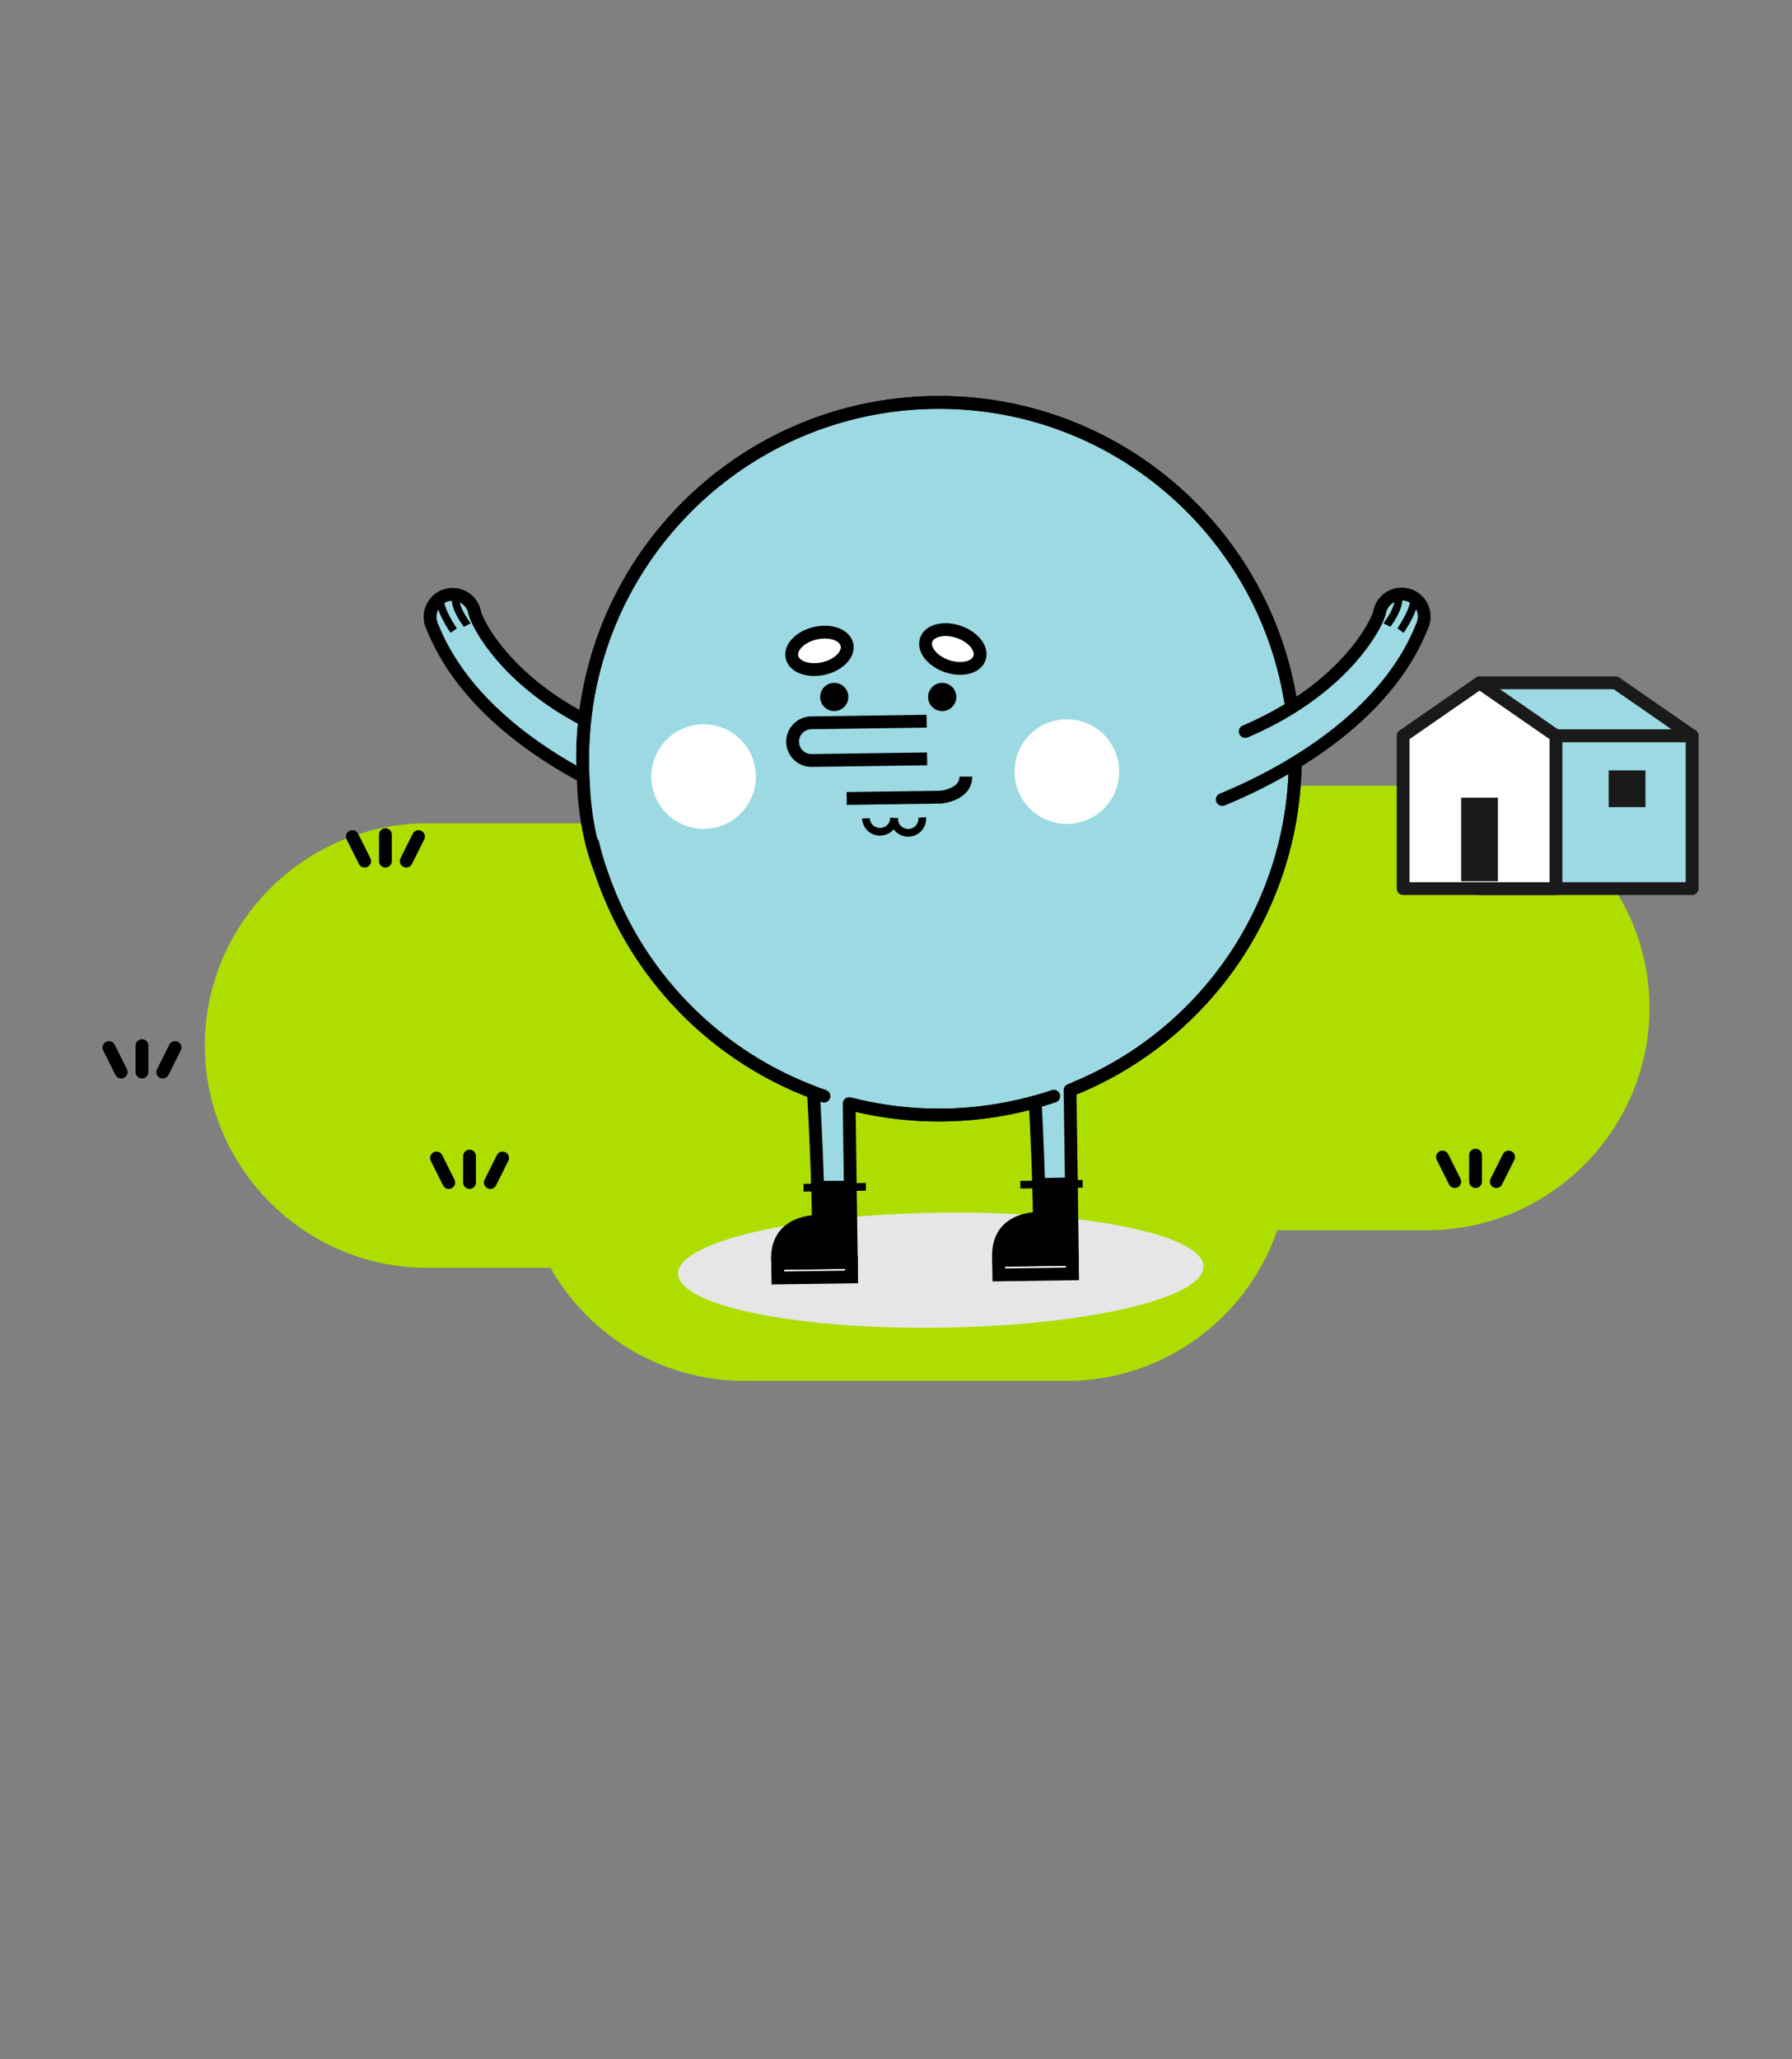 <svg xmlns="http://www.w3.org/2000/svg" viewBox="0 0 940 1080"><rect x="0" y="0" width="940" height="1080" fill="#808080" stroke="none"/><defs><style>.a{isolation:isolate;}.b{fill:#aede00;}.c,.g{fill:#9cd9e2;}.c,.d{stroke:#1a1a1a;}.c,.d,.f,.g{stroke-linejoin:round;}.c,.d,.f,.g,.j,.k,.l,.m{stroke-width:6.72px;}.d,.j,.n{fill:#fff;}.e{fill:#1a1a1a;}.f,.h,.l,.m{fill:none;}.f,.g,.h,.j,.k,.l,.m{stroke:#000;}.f,.g,.m{stroke-linecap:round;}.h,.j,.k,.l,.m{stroke-miterlimit:10;}.h{stroke-width:4.03px;}.i{fill:#e6e6e6;mix-blend-mode:multiply;}</style></defs><title>result-basw-happy</title><g class="a"><path class="b" d="M748.66,412.08H579.12a116.79,116.79,0,0,0-100.19,57.2,116.28,116.28,0,0,0-85.43-37.49H224c-64.11,0-116.56,52.45-116.56,116.56S159.85,664.91,224,664.91h64.76A116.81,116.81,0,0,0,390.14,724.2H559.67c51,0,94.59-33.17,110.31-79h78.68c64.11,0,116.56-52.45,116.56-116.56S812.77,412.08,748.66,412.08Z"/><polygon class="c" points="776.09 466.04 838.78 466.04 847.52 466.04 887.6 466.04 887.6 385.88 776.09 385.88 776.09 466.04"/><polygon class="c" points="776.09 358.13 776.09 385.88 887.6 385.88 847.52 358.13 776.09 358.13"/><polygon class="d" points="816.18 466.04 736.02 466.04 736.02 385.88 776.09 358.13 816.18 385.88 816.18 466.04"/><rect class="e" x="766.46" y="418.32" width="19.27" height="43.86"/><rect class="e" x="843.86" y="404.03" width="19.27" height="19.27"/><line class="f" x1="756.66" y1="606.83" x2="763.1" y2="619.7"/><line class="f" x1="791.34" y1="606.83" x2="784.9" y2="619.7"/><line class="f" x1="774" y1="619.7" x2="774" y2="605.83"/><line class="f" x1="184.84" y1="438.75" x2="191.28" y2="451.62"/><line class="f" x1="219.52" y1="438.75" x2="213.08" y2="451.62"/><line class="f" x1="202.18" y1="451.62" x2="202.18" y2="437.75"/><line class="f" x1="57.14" y1="549.39" x2="63.58" y2="562.26"/><line class="f" x1="91.82" y1="549.39" x2="85.38" y2="562.26"/><line class="f" x1="74.48" y1="562.26" x2="74.48" y2="548.39"/><line class="f" x1="228.97" y1="607.32" x2="235.4" y2="620.2"/><line class="f" x1="263.64" y1="607.32" x2="257.2" y2="620.2"/><line class="f" x1="246.3" y1="620.2" x2="246.3" y2="606.33"/><path class="g" d="M331.46,419.31c-25.2-10.3-84-39.1-104.56-90.38a12.66,12.66,0,0,1-.83-2.11s0,0,0-.06h0a11.81,11.81,0,1,1,22.84-6h0s0,0,0,.06c0,.22.09.44.13.66,1.63,6.31,18.67,40.09,70.4,62.15"/><path class="h" d="M245.11,327.82c-.33-.64-7.19-9-6.05-15.54"/><path class="h" d="M238,330.73s-8.85-12.59-6.7-17.83"/><path class="g" d="M315,456.35A187.41,187.41,0,0,0,426.7,572.89c.7,12.32,1.63,30.66,2.18,49.92l17.15-.24-.61-43.74a188.09,188.09,0,0,0,97.59-.92c.63,11.83,1.35,27.23,1.81,43.29L562,621l-.69-49.2A187,187,0,0,0,679.4,395.33C678,292.12,593.13,209.62,489.92,211.06s-185.7,86.27-184.26,189.48c0,3.47.2,6.92.43,10.35,0,0,.22,23.88,8.86,45.46"/><path class="i" d="M631.3,664.22c.23,16.67-61.27,31-137.38,32.1s-138-11.59-138.23-28.26S417,637,493.08,636,631.07,647.55,631.3,664.22Z"/><rect class="j" x="523.88" y="660.69" width="38.66" height="7.67" transform="translate(-9.24 7.66) rotate(-0.8)"/><line class="h" x1="535.22" y1="621.33" x2="567.93" y2="620.88"/><path class="k" d="M544.82,621.2c.17,5.9.31,11.88.39,17.81,0,0-23.22-1.22-21.35,22l38.66-.54L562,621Z"/><rect class="j" x="407.97" y="662.31" width="38.66" height="7.67" transform="translate(-9.24 6.02) rotate(-0.8)"/><line class="h" x1="421.5" y1="622.92" x2="454.21" y2="622.46"/><path class="k" d="M428.88,622.81c.17,5.9.3,11.89.39,17.82,0,0-23.22-1.23-21.35,22l38.66-.54L446,622.57Z"/><path class="j" d="M444.27,338.1c1.16,5.12-4.36,10.73-12.33,12.52s-15.35-.89-16.51-6,4.36-10.73,12.33-12.53S443.12,333,444.27,338.1Z"/><path class="j" d="M513.81,345.1c-1.68,5-9.31,6.89-17,4.29s-12.65-8.75-11-13.73,9.3-6.89,17-4.29S515.48,340.12,513.81,345.1Z"/><path class="l" d="M486.31,398l-60.55.84a9.92,9.92,0,0,1-10-9.75h0a9.93,9.93,0,0,1,9.76-10l60.54-.84"/><path d="M445,365.43a7.39,7.39,0,1,1-7.49-7.29A7.39,7.39,0,0,1,445,365.43Z"/><path d="M501.64,365.43a7.4,7.4,0,1,1-7.5-7.29A7.39,7.39,0,0,1,501.64,365.43Z"/><path class="h" d="M469,429a7.4,7.4,0,0,1-14.79.2"/><path class="h" d="M483.74,428.75A7.39,7.39,0,1,1,469,429"/><path class="l" d="M444.13,418.77l49.36-.69s13.16-1.12,13.16-10.78"/><path class="m" d="M432.21,574.87A187.23,187.23,0,0,1,310.9,442.16"/><path class="m" d="M538.88,579a188.55,188.55,0,0,1-92.52.05"/><path class="m" d="M552.76,574.91q-6.82,2.31-13.88,4.12"/><path class="m" d="M305.66,400.54c-1.44-103.21,81.06-188,184.26-189.48S678,292.12,679.4,395.33A186.94,186.94,0,0,1,564.53,570.45"/><path class="n" d="M587.06,404.26a27.43,27.43,0,1,1-27.81-27A27.43,27.43,0,0,1,587.06,404.26Z"/><path class="n" d="M396.51,406.92a27.43,27.43,0,1,1-27.81-27.05A27.42,27.42,0,0,1,396.51,406.92Z"/><path class="g" d="M641.16,419.31c25.2-10.3,84-39.1,104.56-90.38a11.85,11.85,0,0,0,.83-2.11s0,0,0-.06h0a11.81,11.81,0,1,0-22.83-6h0s0,0,0,.06c-.05.22-.09.44-.13.66-1.63,6.31-18.67,40.09-70.4,62.15"/><path class="h" d="M727.51,327.82c.33-.64,7.19-9,6-15.54"/><path class="h" d="M734.63,330.73s8.85-12.59,6.7-17.83"/></g></svg>